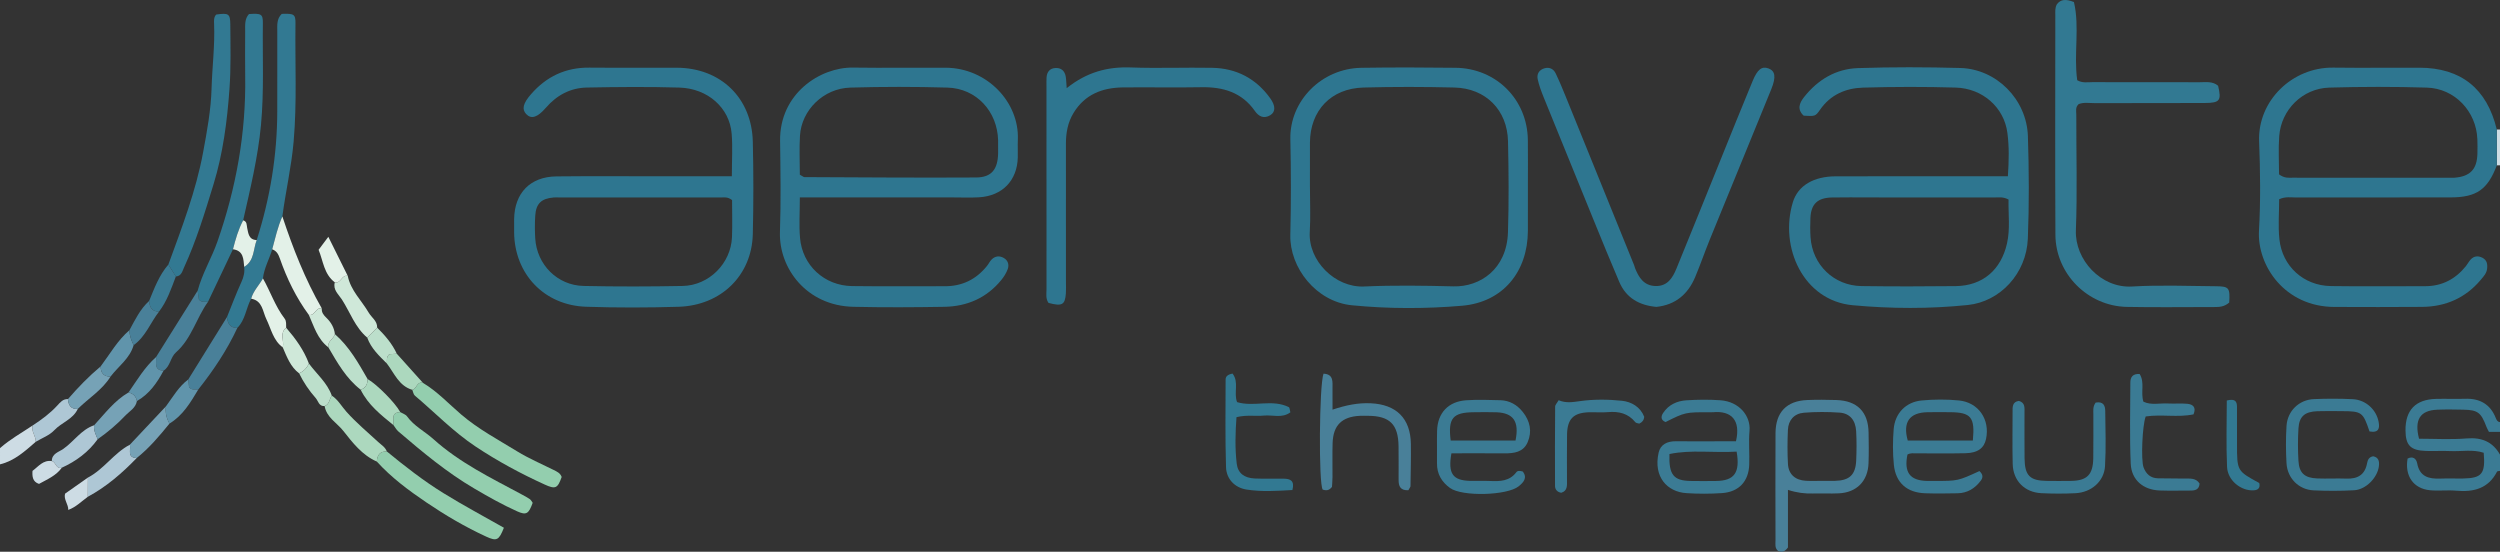 <?xml version="1.0" encoding="iso-8859-1"?>
<!-- Generator: Adobe Illustrator 27.0.0, SVG Export Plug-In . SVG Version: 6.00 Build 0)  -->
<svg version="1.1" id="Layer_1" xmlns="http://www.w3.org/2000/svg" xmlns:xlink="http://www.w3.org/1999/xlink" x="0px" y="0px"
	 viewBox="0 0 768.997 169.714" style="enable-background:new 0 0 768.997 169.714;" xml:space="preserve">
<rect x="0" y="0" width="768.997" height="169.714" fill="#333333" stroke="none"/>
<g>
	<path style="fill:#3B7B94;" d="M768.997,144.843c-0.312,0.074-0.814,0.051-0.909,0.236c-2.692,5.225-7.209,6.342-12.596,5.857
		c-2.641-0.238-5.337,0.115-7.977-0.132c-5.159-0.483-7.872-4.413-6.942-9.75c1.651-0.839,2.682,0.045,2.954,1.486
		c0.765,4.054,3.515,4.806,7.013,4.674c2.326-0.088,4.658,0.015,6.986-0.024c5.922-0.098,7.017-1.418,6.463-7.919
		c-3.334-1.109-6.832-0.366-10.262-0.523c-2.49-0.114-4.992,0.043-7.484-0.038c-4.763-0.154-6.278-1.712-6.314-6.331
		c-0.049-6.241,3.099-9.519,9.395-9.68c2.992-0.077,5.991,0.062,8.982-0.036c4.498-0.147,7.697,1.669,9.39,5.905
		c0.26,0.65,0.526,1.197,1.302,1.275c0,1,0,2,0,3c-1.136,0-2.273,0-3.403,0c-0.312-0.619-0.568-1.032-0.737-1.478
		c-1.709-4.517-2.661-5.26-7.19-5.353c-2.665-0.055-5.336-0.105-7.996,0.011c-5.202,0.226-7.096,3.013-5.581,8.928
		c4.763,0,9.736,0.308,14.652-0.089c4.605-0.372,7.971,0.98,10.256,4.981C768.997,141.51,768.997,143.176,768.997,144.843z"/>
	<path style="fill:#CDDCE4;" d="M768.013,39.841c0.328-0.013,0.656-0.012,0.984,0.002c0,3.667,0,7.333,0,11l-0.487,0.016
		c0,0-0.487-0.01-0.487-0.01C768.02,47.179,768.017,43.51,768.013,39.841z"/>
	<path style="fill:#2E7690;" d="M225.115,54.227c0-4.869,0.278-9.028-0.059-13.135c-0.649-7.902-7.314-13.886-16.072-14.153
		c-9.481-0.289-18.98-0.192-28.466-0.011c-5.046,0.096-9.247,2.34-12.593,6.204c-2.655,3.066-4.54,3.586-6.079,1.944
		c-1.391-1.483-0.953-3.283,1.477-6.079c4.743-5.458,10.656-8.264,17.961-8.195c8.989,0.085,17.981-0.026,26.97,0.031
		c13.445,0.084,22.989,9.287,23.309,22.745c0.225,9.484,0.23,18.983-0.002,28.467c-0.309,12.65-9.746,21.917-22.821,22.315
		c-9.481,0.289-18.986,0.307-28.465-0.007c-12.892-0.428-22.031-10.103-22.13-22.905c-0.01-1.332-0.015-2.664,0.001-3.996
		c0.101-8.075,4.937-13.105,13.025-13.193c10.987-0.12,21.976-0.031,32.964-0.031C210.934,54.227,217.733,54.227,225.115,54.227z
		 M225.185,61.544c-1.413-1.078-2.45-0.796-3.412-0.797c-16.655-0.022-33.31-0.016-49.965-0.016c-0.5,0-1.002-0.028-1.498,0.013
		c-3.77,0.307-5.435,1.869-5.669,5.585c-0.146,2.322-0.144,4.668-0.005,6.991c0.482,8.058,6.779,14.456,14.872,14.637
		c10.154,0.227,20.32,0.2,30.476,0.004c8.117-0.156,14.845-6.94,15.175-14.999C225.314,69.144,225.185,65.316,225.185,61.544z"/>
	<path style="fill:#2E7690;" d="M617.621,54.227c0.328-4.869,0.415-9.116-0.159-13.421c-1.033-7.75-7.575-13.626-15.887-13.868
		c-9.486-0.276-18.993-0.261-28.479,0.013c-5.316,0.154-10.021,2.138-13.251,6.803c-1.461,2.11-1.6,2.014-5.037,1.827
		c-2.069-1.92-1.351-3.851,0.103-5.696c4.235-5.372,9.799-8.71,16.596-8.936c10.482-0.348,20.99-0.318,31.476-0.035
		c11.121,0.301,20.429,9.644,20.796,20.977c0.34,10.483,0.402,20.998-0.018,31.475c-0.436,10.86-8.587,19.436-18.476,20.455
		c-11.76,1.212-23.609,1.152-35.372,0.069c-15.194-1.399-22.636-17.823-18.434-31.683c1.576-5.2,6.521-7.95,13.137-7.968
		c15.158-0.04,30.316-0.013,45.474-0.013C612.41,54.227,614.729,54.227,617.621,54.227z M617.823,61.374
		c-1.747-0.92-3.097-0.628-4.397-0.631c-12.811-0.024-25.622-0.015-38.433-0.014c-3.827,0-7.654-0.059-11.48,0.017
		c-4.428,0.088-6.437,2.002-6.63,6.276c-0.09,1.992-0.094,3.998,0.039,5.987c0.568,8.451,7.169,14.863,15.681,14.987
		c9.648,0.14,19.3,0.12,28.948,0.012c8.271-0.093,13.964-4.956,15.806-13.147C618.358,70.422,617.734,65.961,617.823,61.374z"/>
	<path style="fill:#2E7690;" d="M768.013,39.841c0.004,3.669,0.007,7.339,0.011,11.008c-2.823,7.458-6.232,9.86-14.227,9.873
		c-15.832,0.025-31.664-0.004-47.496,0.025c-1.617,0.003-3.296-0.348-5.234,0.542c0,4.06-0.354,8.221,0.074,12.3
		c0.875,8.34,7.483,14.285,15.839,14.407c9.664,0.142,19.331,0.029,28.997,0.036c5.195,0.004,9.31-2.179,12.53-6.168
		c0.521-0.645,0.896-1.414,1.451-2.022c1.035-1.133,2.328-1.226,3.638-0.552c1.395,0.718,1.612,1.988,1.428,3.418
		c-0.183,1.421-1.127,2.388-1.979,3.4c-4.696,5.575-10.792,8.217-17.988,8.287c-8.999,0.087-17.998,0.038-26.998,0.017
		c-15.229-0.035-23.814-12.694-23.198-23.466c0.523-9.136,0.391-18.336,0.043-27.489C694.43,31.04,705.065,20.643,717.698,20.8
		c8.831,0.11,17.665,0.003,26.498,0.025C757.014,20.857,764.981,27.232,768.013,39.841z M701.033,53.641
		c1.724,1.249,2.925,1.018,4.067,1.019c16.163,0.014,32.327,0.009,48.49,0.009c0.5,0,1.003,0.033,1.499-0.009
		c4.747-0.405,6.821-2.585,6.957-7.344c0.043-1.498,0.04-3.001-0.016-4.498c-0.317-8.558-6.938-15.613-15.545-15.871
		c-9.989-0.3-20-0.289-29.989-0.001c-8.218,0.237-14.818,6.787-15.414,14.924C700.793,45.831,701.033,49.831,701.033,53.641z"/>
	<path style="fill:#2E7690;" d="M246.03,60.729c0,4.527-0.277,8.516,0.057,12.452c0.718,8.458,7.483,14.697,16,14.817
		c9.497,0.134,18.998,0.002,28.497,0.046c5.374,0.025,9.669-2.092,13.01-6.237c0.519-0.644,0.873-1.438,1.455-2.01
		c1.06-1.042,2.352-1.2,3.662-0.472c1.381,0.767,1.736,2.112,1.265,3.442c-0.432,1.221-1.179,2.391-2.008,3.402
		c-4.514,5.505-10.514,8.09-17.496,8.208c-9.33,0.158-18.668,0.21-27.996-0.004c-14.394-0.33-22.939-11.864-22.565-23.034
		c0.312-9.322,0.168-18.664,0.043-27.995c-0.195-14.555,12.321-22.693,22.414-22.552c9.497,0.134,18.998-0.008,28.497,0.039
		c12.783,0.063,22.71,10.657,22.219,22.153c-0.078,1.83,0.033,3.667-0.017,5.499c-0.194,7.054-4.753,11.779-11.893,12.205
		c-2.657,0.158-5.331,0.04-7.998,0.04C277.689,60.73,262.2,60.729,246.03,60.729z M246.027,53.734
		c0.839,0.454,1.125,0.744,1.412,0.745c17.609,0.075,35.218,0.226,52.826,0.114c4.74-0.03,6.648-2.506,6.755-7.412
		c0.029-1.329,0.027-2.659-0.004-3.988c-0.209-8.943-6.683-15.988-15.562-16.249c-9.962-0.293-19.946-0.286-29.908,0.001
		c-8.226,0.237-15.001,6.9-15.477,14.802C245.83,45.706,246.027,49.693,246.027,53.734z"/>
	<path style="fill:#2E7690;" d="M469.977,57.528c0.001,4.497,0.018,8.994-0.002,13.491c-0.056,12.599-7.695,21.947-20.228,23.024
		c-11.24,0.966-22.614,0.965-33.893-0.141c-11.044-1.083-19.195-11.619-18.952-21.614c0.239-9.821,0.221-19.656,0.01-29.479
		c-0.252-11.705,9.524-21.76,21.86-21.955c9.658-0.153,19.321-0.123,28.98-0.004c12.495,0.153,22.062,9.769,22.214,22.187
		C470.026,47.867,469.976,52.698,469.977,57.528z M402.934,57.366c0,4.667,0.23,9.347-0.049,13.997
		c-0.532,8.876,7.845,17.164,16.692,16.763c9.148-0.415,18.334-0.275,27.494-0.038c8.155,0.21,16.414-5.249,16.778-16.632
		c0.298-9.324,0.22-18.668,0.015-27.997c-0.211-9.609-6.836-16.291-16.456-16.535c-9.327-0.236-18.671-0.249-27.997,0.001
		c-9.996,0.269-16.403,7.054-16.472,16.941C402.909,48.366,402.935,52.866,402.934,57.366z"/>
	<path style="fill:#327992;" d="M685.705,93.077c-1.543,1.306-3.023,1.368-4.542,1.366c-8.997-0.013-17.998,0.144-26.992-0.045
		c-11.998-0.253-21.867-10.193-21.929-22.172c-0.116-22.493-0.037-44.987-0.03-67.481c0-1.154-0.145-2.342,0.497-3.456
		c1.189-1.52,2.72-1.633,5.228-0.666c1.822,7.681-0.101,16.034,1.008,24.05c1.632,0.94,3.157,0.592,4.608,0.596
		c10.997,0.032,21.994,0.008,32.991,0.027c1.97,0.003,4.032-0.368,5.74,1.082c1.068,4.517,0.575,5.273-4.045,5.3
		c-11.33,0.066-22.66,0.007-33.99,0.041c-1.634,0.005-3.312-0.32-4.858,0.305c-1.097,0.978-0.72,2.221-0.723,3.326
		c-0.03,11.83,0.323,23.673-0.13,35.486c-0.347,9.042,7.688,17.855,17.264,17.293c8.634-0.506,17.323-0.159,25.986-0.077
		C685.672,88.088,685.977,88.596,685.705,93.077z"/>
	<path style="fill:#2E7690;" d="M509.489,94.398c-5.233-0.476-9.281-2.729-11.398-7.664c-2.684-6.257-5.245-12.568-7.821-18.872
		c-5.152-12.604-10.291-25.214-15.399-37.836c-0.744-1.839-1.457-3.722-1.876-5.651c-0.356-1.639,0.463-2.949,2.179-3.395
		c1.484-0.386,2.703,0.253,3.333,1.562c1.151,2.392,2.169,4.851,3.169,7.312c7.003,17.23,13.987,34.468,20.973,51.705
		c0.125,0.307,0.178,0.643,0.302,0.951c1.174,2.908,2.746,5.404,6.335,5.471c3.662,0.068,5.228-2.545,6.396-5.391
		c4.538-11.062,8.991-22.158,13.482-33.239c3.306-8.157,6.57-16.332,9.955-24.455c1.518-3.643,2.854-4.566,4.826-3.862
		c2.107,0.752,2.45,2.598,0.883,6.449c-6.257,15.383-12.59,30.735-18.86,46.113c-1.567,3.842-2.915,7.774-4.52,11.6
		C519.219,90.511,515.341,93.8,509.489,94.398z"/>
	<path style="fill:#2E7690;" d="M328.112,27.119c6.28-5.013,12.653-6.628,19.775-6.369c8.322,0.303,16.666-0.045,24.996,0.11
		c7.436,0.138,13.462,3.291,17.83,9.359c1.7,2.361,1.653,4.235,0.022,5.215c-1.937,1.164-3.519,0.442-4.718-1.273
		c-4.041-5.784-9.819-7.457-16.538-7.332c-7.997,0.149-16-0.029-23.999,0.058c-6.337,0.068-11.74,2.098-15.238,7.821
		c-1.8,2.946-2.367,6.149-2.363,9.535c0.018,14.166,0.007,28.333,0.006,42.499c0,1.167,0.064,2.338-0.021,3.499
		c-0.26,3.551-1.163,4.038-5.334,2.934c-0.948-1.317-0.623-2.863-0.624-4.328c-0.02-20.833-0.014-41.666-0.013-62.499
		c0-0.833-0.026-1.669,0.025-2.499c0.106-1.73,0.995-2.846,2.767-2.931c1.742-0.083,2.82,0.887,3.124,2.589
		C327.983,24.469,327.982,25.462,328.112,27.119z"/>
	<path style="fill:#327992;" d="M78.962,73.846c4.118-12.874,6.301-26.059,6.325-39.587c0.015-8.14,0.004-16.279,0.009-24.419
		c0.001-1.975-0.264-4.022,1.381-5.577c3.694-0.126,4.252,0.063,4.213,2.908c-0.168,12.107,0.492,24.213-0.562,36.329
		c-0.678,7.787-2.45,15.359-3.471,23.066c-1.45,3.247-2.192,6.713-3.125,10.12c-0.864,3.012-2.506,5.777-2.853,8.954
		c-1.163,2.104-2.964,3.838-3.621,6.236c-1.588,2.907-1.76,6.484-4.241,8.969c-2.309,0.072-3.004-1.391-3.18-3.346
		c1.456-3.587,2.801-7.225,4.418-10.738c0.714-1.55,1.06-3.027,0.861-4.676C78.279,80.218,77.852,76.673,78.962,73.846z"/>
	<path style="fill:#327992;" d="M60.801,89.407c1.41-5.301,4.302-10.008,6.095-15.15c5.733-16.441,8.805-33.334,8.525-50.792
		c-0.075-4.657-0.013-9.316-0.007-13.975c0.002-1.815-0.191-3.679,1.166-5.167c3.714-0.244,4.316-0.043,4.277,2.773
		c-0.144,10.462,0.405,20.918-0.583,31.392c-0.94,9.963-3.294,19.595-5.48,29.289c-1.495,2.807-2.348,5.841-3.134,8.898
		c-2.56,5.389-5.119,10.778-7.679,16.166c-0.915-0.13-1.96,0.312-2.801-0.72C61.065,91.295,60.933,90.351,60.801,89.407z"/>
	<path style="fill:#498099;" d="M549.972,150.684c0,6.363,0,12.309,0,17.717c-1.111,1.529-2.041,1.475-3.042,1.063
		c-1.065-0.891-0.785-2.128-0.787-3.255c-0.019-10.996-0.051-21.992,0.005-32.988c0.033-6.4,3.407-9.91,9.721-10.17
		c2.994-0.123,6-0.102,8.995-0.004c6.422,0.211,9.794,3.621,9.908,9.97c0.057,3.164,0.1,6.334-0.016,9.496
		c-0.201,5.478-3.656,8.975-9.112,9.236c-2.66,0.127-5.332-0.022-7.995,0.05C555.186,151.865,552.768,151.599,549.972,150.684z
		 M560.469,147.91c1.33,0,2.66,0.026,3.989-0.005c4.441-0.102,6.316-1.845,6.508-6.293c0.129-2.986,0.153-5.989-0.014-8.972
		c-0.191-3.403-1.946-5.498-5.101-5.721c-3.636-0.257-7.323-0.26-10.956,0.032c-3.022,0.243-4.809,2.297-4.939,5.29
		c-0.152,3.483-0.178,6.986,0.013,10.466c0.175,3.19,2.233,4.997,5.516,5.182C557.141,147.983,558.807,147.906,560.469,147.91z"/>
	<path style="fill:#327992;" d="M51.79,81.373c4.134-11.314,8.472-22.577,10.679-34.473c1.208-6.511,2.419-13.047,2.61-19.7
		c0.19-6.636,1.053-13.245,0.775-19.901c-0.041-0.976-0.106-2.012,0.645-2.822c3.761-0.542,4.315-0.289,4.341,2.978
		c0.054,6.648,0.218,13.32-0.256,19.94c-0.71,9.917-1.996,19.832-4.919,29.35c-2.65,8.628-5.268,17.31-9.064,25.548
		c-0.529,1.149-0.792,2.64-2.507,2.751C53.327,83.821,52.559,82.597,51.79,81.373z"/>
	<path style="fill:#3B7B94;" d="M608.869,144.9c1.185,1.091,1.108,2.019,0.443,2.916c-1.777,2.393-4.114,3.857-7.15,3.915
		c-3.322,0.064-6.649,0.11-9.968,0c-5.591-0.186-9.073-3.197-9.644-8.749c-0.372-3.617-0.346-7.319-0.059-10.947
		c0.388-4.896,3.731-8.386,8.6-8.85c3.786-0.361,7.664-0.377,11.448-0.009c6.055,0.589,9.613,5.861,8.371,11.82
		c-0.593,2.847-2.544,4.329-6.326,4.414c-4.982,0.112-9.968,0.02-14.953,0.038c-0.977,0.004-1.992-0.175-2.904,0.374
		c-1.101,5.455,0.722,7.958,5.915,8.108c0.83,0.024,1.661,0.004,2.492,0.004C602.254,147.936,602.254,147.937,608.869,144.9z
		 M606.844,135.511c0.702-7.207-0.564-8.668-7.012-8.721c-2.321-0.019-4.644-0.044-6.964,0.006c-5.573,0.12-7.611,3.097-6.05,8.715
		C593.412,135.511,599.989,135.511,606.844,135.511z"/>
	<path style="fill:#3B7B94;" d="M446.456,139.438c-1.113,6.299,0.403,8.36,5.859,8.484c1.999,0.046,4.002-0.064,5.998,0.026
		c3.069,0.138,6.014,0.092,8.117-2.705c0.427-0.569,1.212-0.411,2.011-0.187c1.432,1.964,0.191,3.319-1.276,4.512
		c-3.531,2.871-17.396,3.245-21.135,0.539c-2.56-1.853-4.062-4.33-4.011-7.625c0.051-3.332-0.065-6.667,0.029-9.997
		c0.154-5.476,3.455-9.002,8.993-9.367c3.484-0.23,6.998-0.111,10.494-0.012c2.821,0.08,5.109,1.407,6.858,3.588
		c2.258,2.817,2.942,6.023,1.502,9.351c-1.327,3.067-4.195,3.428-7.166,3.405C457.273,139.409,451.817,139.438,446.456,139.438z
		 M466.17,135.507c1.204-5.862-0.658-8.483-5.814-8.69c-2.318-0.093-4.643-0.031-6.964-0.016c-6.525,0.045-8.028,1.819-7.161,8.705
		C452.767,135.507,459.335,135.507,466.17,135.507z"/>
	<path style="fill:#3B7B94;" d="M533.98,135.74c1.53-6.539-1.447-9.471-7.074-8.938c-0.329,0.031-0.664,0.004-0.997,0.004
		c-7.528-0.012-7.528-0.012-13.586,3.016c-1.475-0.593-1.481-1.677-0.747-2.791c1.684-2.553,4.287-3.714,7.181-3.898
		c3.476-0.22,6.992-0.264,10.464-0.01c5.822,0.425,9.331,4.886,8.931,9.376c-0.309,3.463,0.039,6.979-0.09,10.465
		c-0.191,5.14-3.215,8.365-8.384,8.715c-3.64,0.246-7.323,0.247-10.963,0.008c-5.822-0.383-10.196-4.926-8.526-12.436
		c0.578-2.597,2.715-3.55,5.341-3.519c4.487,0.052,8.975,0.01,13.463,0.009C530.629,135.739,532.264,135.74,533.98,135.74z
		 M534.183,138.916c-7.077,0.444-13.967-0.664-20.661,0.743c-0.231,6.388,1.288,8.186,6.437,8.283
		c2.659,0.05,5.32,0.042,7.979,0.002C533.448,147.863,535.322,145.409,534.183,138.916z"/>
	<path style="fill:#498099;" d="M433.214,150.789c-2.475,0.129-3.004-1.246-3.007-3.107c-0.007-3.489,0.037-6.979-0.016-10.467
		c-0.102-6.711-2.72-9.282-9.398-9.315c-0.831-0.004-1.663-0.033-2.492,0.006c-5.511,0.259-8.212,2.886-8.389,8.337
		c-0.113,3.486-0.011,6.978-0.037,10.467c-0.008,1.137-0.115,2.273-0.157,3.06c-1.033,1.318-1.98,1.066-2.843,0.842
		c-1.301-1.631-1.085-32.097,0.237-35.67c3.194,0.165,2.742,2.553,2.767,4.6c0.025,1.976,0.005,3.952,0.005,6.468
		c4.076-1.372,7.817-2.145,11.753-1.965c7.854,0.359,12.249,4.639,12.347,12.531c0.054,4.316-0.05,8.633-0.116,12.95
		C433.864,149.815,433.581,150.1,433.214,150.789z"/>
	<path style="fill:#3B7B94;" d="M728.856,132.713c-2.012-5.97-2.366-6.226-8.568-6.248c-2.494-0.009-4.99-0.072-7.481,0.02
		c-3.879,0.142-5.582,1.604-5.806,5.313c-0.201,3.313-0.195,6.657-0.001,9.97c0.219,3.736,1.891,5.242,5.754,5.399
		c2.988,0.121,5.988-0.067,8.976,0.053c3.507,0.141,5.764-1.198,6.395-4.798c0.186-1.061,0.656-1.867,1.871-2.072
		c1.681,0.325,1.917,1.578,1.756,3.001c-0.403,3.556-3.991,7.253-7.633,7.448c-4.145,0.222-8.317,0.23-12.463,0.034
		c-4.573-0.216-8.067-3.727-8.329-8.363c-0.215-3.811-0.232-7.656,0.005-11.465c0.285-4.589,3.86-8.049,8.411-8.241
		c3.982-0.168,7.984-0.168,11.964,0.022c3.98,0.19,7.274,3.208,7.964,7.019C732.009,131.671,731.757,133.227,728.856,132.713z"/>
	<path style="fill:#3B7B94;" d="M644.627,123.83c2.391-0.412,2.923,0.964,2.94,2.57c0.06,5.665,0.273,11.346-0.066,16.991
		c-0.282,4.688-4.22,8.079-9.091,8.317c-3.491,0.171-7.004,0.166-10.494-0.008c-5.17-0.259-8.682-3.822-8.814-8.975
		c-0.136-5.329-0.033-10.664-0.037-15.996c-0.001-1.508-0.141-3.091,1.923-3.416c2.027,0.559,1.741,2.191,1.745,3.658
		c0.014,4.666-0.037,9.332,0.018,13.997c0.062,5.311,1.61,6.877,6.771,6.955c2.499,0.038,4.999,0.036,7.498,0.001
		c4.955-0.07,6.781-1.883,6.869-6.986c0.078-4.498,0.003-8.998,0.027-13.497C643.923,126.304,643.682,125.103,644.627,123.83z"/>
	<path style="fill:#93CEAE;" d="M130.098,117.771c4.407,2.634,7.899,6.424,11.747,9.713c5.326,4.552,11.409,7.774,17.278,11.377
		c3.522,2.163,7.372,3.793,11.082,5.647c1.045,0.522,2.134,0.972,2.566,2.211c-1.24,3.49-1.882,3.848-5.19,2.341
		c-7.399-3.37-14.546-7.217-21.319-11.726c-6.79-4.521-12.457-10.399-18.649-15.641c-0.447-0.378-0.538-1.177-0.795-1.781
		C128.216,119.664,128.185,117.228,130.098,117.771z"/>
	<path style="fill:#93CEAE;" d="M123.118,126.764c0.709,0.427,1.646,0.691,2.089,1.309c2.154,3.008,5.468,4.626,8.082,6.978
		c8.097,7.286,17.697,11.938,27.107,16.992c0.874,0.47,1.762,0.928,2.575,1.491c0.384,0.266,0.605,0.766,0.88,1.134
		c-1.225,3.394-1.939,3.893-4.794,2.607c-4.529-2.04-8.856-4.479-13.148-6.997c-8.473-4.969-15.958-11.22-23.376-17.57
		c-0.607-0.52-1.003-1.287-1.496-1.939C121.228,129.174,120.09,126.886,123.118,126.764z"/>
	<path style="fill:#3B7B94;" d="M658.151,115.048c1.653,2.631,0.251,5.592,1.151,8.499c2.348,1.163,5.023,0.419,7.589,0.566
		c1.987,0.114,4-0.099,5.974,0.098c1.707,0.17,2.755,1.092,1.863,3.242c-4.846,1.029-9.856-0.084-14.711,0.651
		c-1.051,2.743-1.49,13.442-0.663,15.651c0.769,2.055,2.156,3.33,4.439,3.372c2.657,0.048,5.315,0.039,7.972,0.077
		c1.781,0.025,3.689-0.278,4.826,1.54c-0.15,1.907-1.387,2.153-2.809,2.152c-3.156-0.003-6.316,0.087-9.468-0.025
		c-5.025-0.178-8.686-3.202-8.906-8.261c-0.36-8.291-0.129-16.608-0.115-24.913C655.296,115.958,656.065,114.905,658.151,115.048z"
		/>
	<path style="fill:#327992;" d="M379.131,114.913c2.067,2.674,0.284,5.898,1.392,8.781c5.202,1.575,10.858-1.02,15.924,1.553
		c0.282,0.143,0.268,0.869,0.464,1.592c-2.559,1.896-5.464,0.732-8.13,0.993c-2.615,0.256-5.287-0.283-8.439,0.489
		c-0.351,4.727-0.49,9.508,0.063,14.241c0.355,3.04,2.353,4.477,5.575,4.622c2.989,0.135,5.988-0.001,8.982,0.06
		c1.85,0.038,3.342,0.54,2.581,3.489c-4.659,0.26-9.478,0.602-14.179-0.159c-3.516-0.57-6.127-3.198-6.241-6.882
		c-0.277-8.973-0.138-17.96-0.127-26.941C376.997,115.864,377.537,115.211,379.131,114.913z"/>
	<path style="fill:#93CEAE;" d="M118.981,138.853c5.557,4.573,11.241,9.005,17.354,12.791c6.115,3.787,12.48,7.17,18.665,10.69
		c-1.533,3.876-2.196,4.225-5.456,2.724c-6.458-2.974-12.562-6.567-18.453-10.557c-5.466-3.702-10.725-7.616-15.181-12.525
		C116.009,140.024,116.844,138.798,118.981,138.853z"/>
	<path style="fill:#3B7B94;" d="M505.758,128.195c-0.086,1.049-0.59,1.654-1.514,2.114c-0.354-0.12-0.97-0.136-1.223-0.446
		c-2.216-2.724-5.1-3.393-8.446-3.09c-1.975,0.179-3.982-0.029-5.97,0.047c-4.631,0.179-6.496,2.071-6.581,6.821
		c-0.083,4.645-0.014,9.292-0.023,13.938c-0.003,1.621,0.269,3.394-1.774,3.998c-1.324-0.239-1.898-1.09-1.903-2.122
		c-0.04-8.13-0.03-16.26,0.036-24.39c0.005-0.557,0.595-1.109,1.082-1.958c2.205,0.959,4.303,0.594,6.569,0.277
		c4.23-0.593,8.634-0.557,12.895-0.106C501.84,123.589,504.565,125.159,505.758,128.195z"/>
	<path style="fill:#E3F1E8;" d="M83.731,76.687c0.933-3.407,1.676-6.873,3.125-10.12c3.241,9.773,6.985,19.331,12.123,28.291
		c-1.88-0.44-2.106,2.447-3.996,1.986c-3.895-5.284-6.731-11.131-8.884-17.293C85.618,78.172,85.085,77.181,83.731,76.687z"/>
	<path style="fill:#498099;" d="M60.801,89.407c0.132,0.944,0.264,1.888,0.38,2.715c0.841,1.032,1.887,0.59,2.801,0.72
		c-3.595,4.975-5.044,11.309-9.835,15.527c-1.764,1.553-1.746,4.319-3.838,5.651c-3.067-0.125-2.131-2.464-2.313-4.184
		C52.264,103.026,56.533,96.216,60.801,89.407z"/>
	<path style="fill:#498099;" d="M69.835,97.5c0.176,1.956,0.871,3.418,3.18,3.346c-3.182,6.855-7.36,13.078-12.039,18.985
		c-0.949-0.11-2.026,0.308-2.831-0.747c-0.07-0.739-0.148-1.56-0.226-2.381C61.892,110.302,65.864,103.901,69.835,97.5z"/>
	<path style="fill:#ACD8BE;" d="M118.981,138.853c-2.137-0.054-2.972,1.172-3.07,3.123c-4.502-1.957-7.472-5.833-10.305-9.426
		c-1.942-2.463-5.172-4.14-5.752-7.648c1.521-0.534,1.445-2.163,2.206-3.218c1.947,1.292,3.039,3.34,4.538,5.013
		c2.994,3.342,6.469,6.256,9.784,9.305C117.338,136.88,118.506,137.543,118.981,138.853z"/>
	<path style="fill:#327992;" d="M684.956,123.196c2.662-0.687,3.133,0.377,3.136,1.941c0.007,3.821,0.008,7.641,0.01,11.462
		c0.003,8.26,0.002,8.26,6.842,11.977c0.373,1.501-0.337,2.182-1.766,2.254c-3.883,0.196-7.951-3.048-8.139-7.212
		C684.733,136.866,684.956,130.09,684.956,123.196z"/>
	<path style="fill:#CFE8D9;" d="M106.97,84.868c0.898,4.478,4.247,7.548,6.433,11.287c0.892,1.525,2.676,2.565,2.615,4.626
		c-1.019,1.025-2.038,2.049-3.057,3.074c-3.732-3.15-5.261-7.785-7.798-11.733c-1.001-1.557-2.822-2.97-2.175-5.279
		C104.879,87.321,105.095,84.423,106.97,84.868z"/>
	<path style="fill:#AEC7D5;" d="M27.04,146.9c4.933-2.563,7.985-7.527,12.901-10.113c0.407,1.52-0.994,3.968,2.106,4.107
		c-4.481,4.649-9.325,8.84-15.047,11.923C27.013,150.845,27.027,148.873,27.04,146.9z"/>
	<path style="fill:#BCDFCB;" d="M103.015,102.781c4.403,3.84,7.205,8.845,10.058,13.814c-0.005,1.553-0.538,2.761-2.139,3.27
		c-4.463-3.464-7.157-8.277-9.933-13.028C100.641,104.973,102.645,104.283,103.015,102.781z"/>
	<path style="fill:#E3F1E8;" d="M77.257,91.877c0.657-2.398,2.458-4.132,3.621-6.236c2.315,4.063,3.775,8.587,6.659,12.344
		c0.65,0.846,0.42,1.865,0.485,2.822c-2.12,1.712-0.523,4.066-1.044,6.054c-2.962-2.172-3.574-5.68-5.057-8.715
		C80.775,95.803,80.772,92.494,77.257,91.877z"/>
	<path style="fill:#AEC7D5;" d="M30.036,135.111c-2.839,3.967-6.619,6.751-11.017,8.756c-1.835,0.543-1.774-1.781-3.081-2.038
		c-0.017-2.302,2.191-2.813,3.48-3.708c3.304-2.295,5.546-5.965,9.539-7.319C28.741,132.383,29.496,133.72,30.036,135.111z"/>
	<path style="fill:#76A2B6;" d="M30.036,135.111c-0.54-1.391-1.296-2.728-1.079-4.308c3.306-3.593,6.246-7.571,10.578-10.089
		c1.428,0.328,2.312,1.187,2.579,2.647c-0.377,2.164-2.294,3.124-3.616,4.522C35.941,130.586,33.089,132.972,30.036,135.111z"/>
	<path style="fill:#76A2B6;" d="M42.047,140.894c-3.1-0.139-1.699-2.587-2.106-4.107c3.702-3.933,7.404-7.867,11.106-11.8
		c-0.261,1.894,0.155,3.651,1.081,5.303C49.051,134.095,45.897,137.825,42.047,140.894z"/>
	<path style="fill:#AEC7D5;" d="M10.027,130.881c2.754-1.784,5.373-3.723,7.611-6.158c0.87-0.947,1.74-2.041,3.265-1.964
		c0.142,1.873,0.885,3.146,3.022,3.028c-1.469,3.202-4.986,4.165-7.241,6.564c-1.479,1.574-3.763,2.393-5.687,3.55
		C11.075,134.15,9.532,132.712,10.027,130.881z"/>
	<path style="fill:#ACD8BE;" d="M110.934,119.865c1.601-0.509,2.134-1.717,2.139-3.27c2.804,1.545,8.597,7.409,10.045,10.169
		c-3.028,0.122-1.89,2.41-2.082,4.006C117.149,127.616,113.208,124.512,110.934,119.865z"/>
	<path style="fill:#76A2B6;" d="M23.925,125.786c-2.137,0.119-2.88-1.154-3.022-3.028c3.103-3.587,6.391-6.99,10.037-10.034
		c0.06,1.979,0.946,3.147,3.056,3.118C31.448,119.977,27.269,122.459,23.925,125.786z"/>
	<path style="fill:#CDDCE4;" d="M10.027,130.881c-0.495,1.831,1.048,3.269,0.97,5.02c-3.314,2.869-6.544,5.871-10.997,6.934
		c0-1.663,0.001-3.327,0.001-4.99C3.068,135.128,6.652,133.155,10.027,130.881z"/>
	<path style="fill:#6094AB;" d="M33.996,115.842c-2.109,0.029-2.996-1.139-3.056-3.118c2.858-3.801,5.201-8.013,8.877-11.164
		c-0.002,1.658,0.572,3.156,1.286,4.615C39.937,110.283,36.413,112.656,33.996,115.842z"/>
	<path style="fill:#6094AB;" d="M52.127,130.29c-0.926-1.652-1.342-3.409-1.081-5.303c2.137-2.89,3.92-6.073,6.874-8.284
		c0.078,0.821,0.156,1.642,0.226,2.381c0.805,1.054,1.882,0.637,2.831,0.747C58.598,123.8,56.259,127.803,52.127,130.29z"/>
	<path style="fill:#CFE8D9;" d="M86.978,106.862c0.521-1.988-1.075-4.342,1.044-6.054c2.866,3.324,5.437,6.836,6.986,10.996
		c-0.599,1.408-1.615,2.405-2.999,3.037C89.327,112.814,88.246,109.779,86.978,106.862z"/>
	<path style="fill:#BCDFCB;" d="M92.009,114.84c1.385-0.632,2.4-1.629,2.999-3.037c2.402,3.257,5.637,5.919,7.051,9.88
		c-0.76,1.055-0.685,2.684-2.206,3.218c-1.778,0.145-1.943-1.558-2.756-2.474C95.063,120.136,93.357,117.603,92.009,114.84z"/>
	<path style="fill:#E3F1E8;" d="M97.999,76.842c0.999-1.333,1.998-2.667,2.997-4c1.991,4.009,3.982,8.017,5.973,12.026
		c-1.874-0.445-2.09,2.453-3.981,1.975C99.65,84.345,99.424,80.294,97.999,76.842z"/>
	<path style="fill:#6094AB;" d="M42.114,123.36c-0.267-1.46-1.151-2.319-2.579-2.647c2.618-3.783,4.967-7.775,8.461-10.878
		c0.182,1.72-0.754,4.059,2.313,4.184C48.304,117.771,45.931,121.199,42.114,123.36z"/>
	<path style="fill:#ACD8BE;" d="M130.098,117.771c-1.913-0.543-1.883,1.892-3.28,2.141c-4.135-1.217-5.515-5.094-7.812-8.087
		c0.097-0.941-0.294-1.995,0.774-2.873c0.658-0.042,1.467-0.095,2.276-0.147C124.737,111.794,127.418,114.783,130.098,117.771z"/>
	<path style="fill:#3B7B94;" d="M51.79,81.373c0.768,1.224,1.537,2.447,2.305,3.671c-1.421,3.742-2.695,7.554-5.168,10.792
		c-2.227,0.04-2.914-1.36-3.054-3.27C47.488,88.646,48.952,84.647,51.79,81.373z"/>
	<path style="fill:#498099;" d="M45.873,92.566c0.14,1.91,0.827,3.309,3.054,3.27c-2.657,3.41-4.134,7.712-7.825,10.339
		c-0.714-1.459-1.288-2.957-1.286-4.615C41.55,98.37,43.123,95.072,45.873,92.566z"/>
	<path style="fill:#E3F1E8;" d="M71.661,76.675c0.786-3.057,1.639-6.091,3.134-8.898c1.241,0.347,1.033,1.39,1.234,2.329
		c0.358,1.674,0.481,3.658,2.933,3.74c-1.11,2.827-0.683,6.372-3.847,8.24C74.867,79.706,74.948,77.116,71.661,76.675z"/>
	<path style="fill:#CFE8D9;" d="M103.015,102.781c-0.37,1.501-2.374,2.192-2.013,4.056c-3.346-2.524-4.417-6.418-6.018-9.993
		c1.89,0.461,2.116-2.426,3.996-1.986c-0.115,1.265,0.596,2.108,1.435,2.916C101.837,99.146,102.792,100.778,103.015,102.781z"/>
	<path style="fill:#BCDFCB;" d="M122.056,108.805c-0.809,0.052-1.618,0.104-2.276,0.147c-1.068,0.879-0.676,1.932-0.774,2.873
		c-2.386-2.376-4.874-4.675-6.046-7.971c1.019-1.025,2.038-2.049,3.057-3.074C118.414,103.167,120.627,105.692,122.056,108.805z"/>
	<path style="fill:#CDDCE4;" d="M27.04,146.9c-0.013,1.972-0.027,3.945-0.04,5.917c-1.952,1.418-3.667,3.189-6.005,4.033
		c0.068-1.745-1.471-3.173-0.983-5C22.354,150.201,24.697,148.55,27.04,146.9z"/>
	<path style="fill:#CDDCE4;" d="M15.938,141.829c1.306,0.257,1.245,2.581,3.081,2.038c-1.767,2.468-4.496,3.581-7.021,4.981
		c-1.994-0.672-2.108-2.283-2-4.005C11.809,143.507,13.246,141.43,15.938,141.829z"/>
</g>
</svg>
